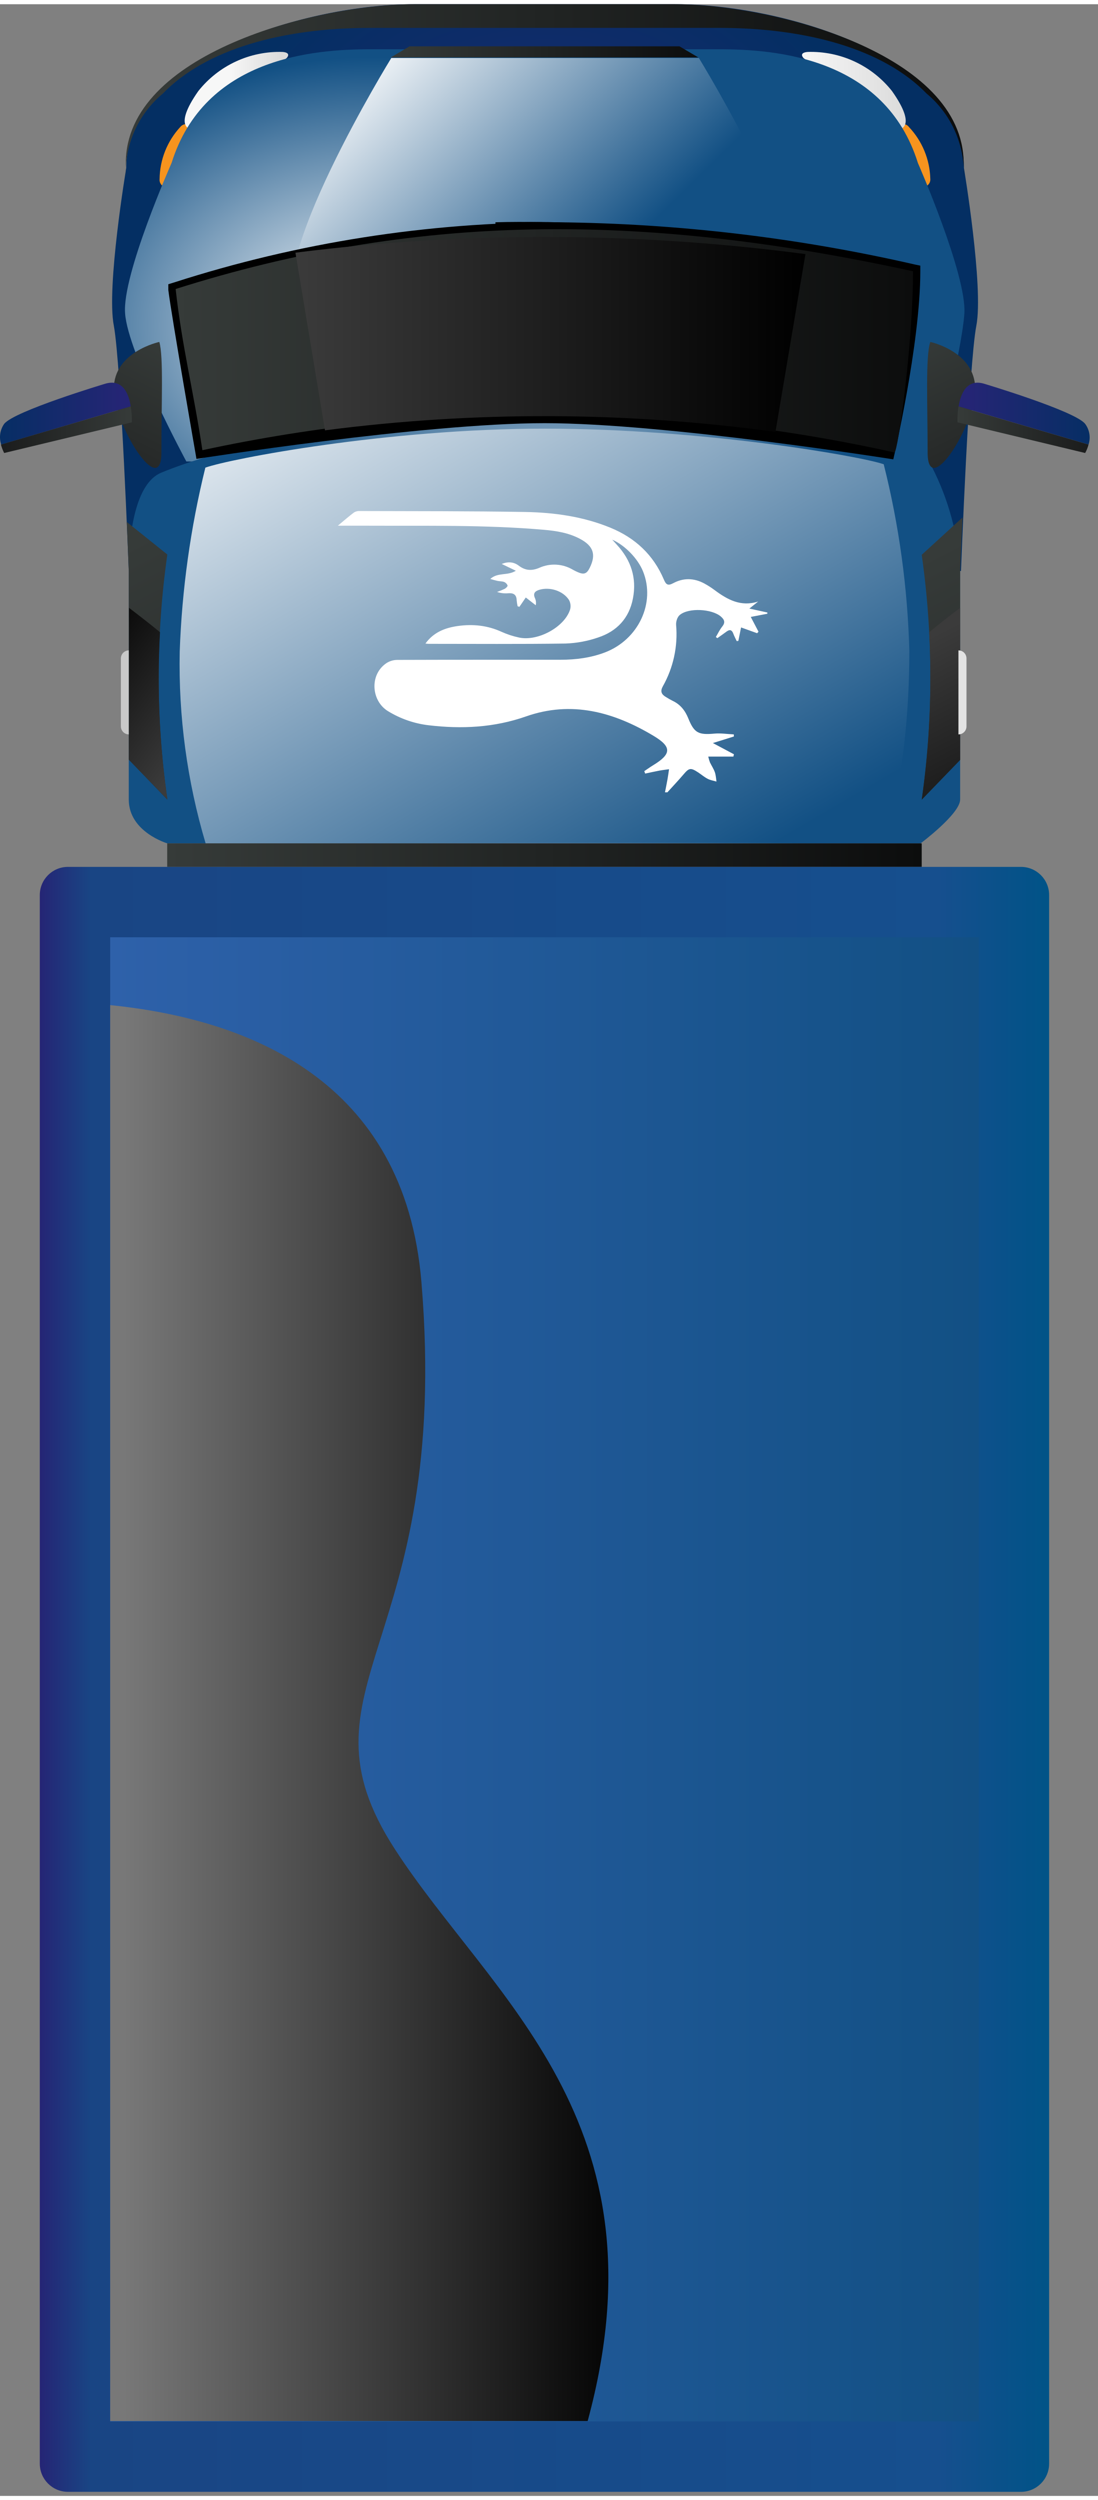 <svg width="65" height="148" viewBox="0 0 78 177" fill="none" xmlns="http://www.w3.org/2000/svg">
<rect x="0" y="0" width="78" height="177" fill="#808080" stroke="none"/>
<path d="M8.087 22.84C7.547 20.1 8.967 11.64 8.967 11.64C8.967 3.64 22.107 0 29.357 0H48.087C55.337 0 68.477 3.65 68.477 11.64C68.477 11.64 69.887 20.09 69.357 22.84C68.827 25.59 68.267 40.26 68.267 40.26H9.147C9.147 40.26 8.597 25.62 8.087 22.84Z" fill="url(#paint0_radial_222_14611)"/>
<path d="M47.887 0H29.477C22.347 0 8.937 3.54 8.937 11.28V12.35C8.879 11.214 9.087 10.081 9.544 9.039C10 7.998 10.693 7.077 11.567 6.35C14.627 3.18 20.087 1.68 26.307 1.68H51.087C57.317 1.68 62.767 3.19 65.827 6.35C66.701 7.077 67.394 7.998 67.851 9.039C68.307 10.081 68.515 11.214 68.457 12.35V11.28C68.427 3.54 55.017 0 47.887 0Z" fill="url(#paint1_linear_222_14611)"/>
<path d="M65.517 12.98C65.382 12.956 65.261 12.884 65.174 12.778C65.088 12.671 65.043 12.537 65.047 12.4C65.028 11.285 64.597 10.217 63.837 9.4C63.742 9.303 63.685 9.175 63.676 9.039C63.666 8.904 63.706 8.769 63.788 8.66C63.84 8.608 63.904 8.568 63.973 8.543C64.043 8.518 64.117 8.508 64.191 8.513C64.265 8.519 64.337 8.54 64.402 8.576C64.466 8.612 64.523 8.661 64.567 8.72C65.512 9.717 66.053 11.028 66.087 12.4C66.094 12.474 66.086 12.548 66.062 12.618C66.039 12.688 66.001 12.753 65.951 12.808C65.901 12.862 65.84 12.906 65.772 12.935C65.705 12.965 65.632 12.98 65.557 12.98H65.517Z" fill="#F7941E"/>
<path d="M11.867 12.98C12.002 12.956 12.124 12.884 12.21 12.778C12.297 12.671 12.342 12.537 12.337 12.4C12.357 11.287 12.784 10.22 13.537 9.4C13.632 9.303 13.69 9.176 13.701 9.041C13.712 8.906 13.675 8.771 13.597 8.66C13.543 8.609 13.478 8.571 13.408 8.546C13.338 8.522 13.263 8.512 13.189 8.517C13.115 8.523 13.043 8.544 12.977 8.579C12.911 8.614 12.854 8.662 12.807 8.72C11.873 9.731 11.349 11.054 11.337 12.43C11.33 12.504 11.339 12.578 11.362 12.648C11.386 12.718 11.424 12.783 11.474 12.838C11.524 12.892 11.585 12.936 11.652 12.965C11.72 12.995 11.793 13.01 11.867 13.01V12.98Z" fill="#F7941E"/>
<path d="M57.087 3.83C57.087 3.83 56.697 3.45 57.367 3.39C58.515 3.352 59.656 3.583 60.698 4.066C61.74 4.549 62.655 5.27 63.367 6.17C65.237 8.82 63.837 8.9 63.837 8.9L57.087 3.83Z" fill="url(#paint2_linear_222_14611)"/>
<path d="M20.357 3.83C20.357 3.83 20.747 3.45 20.087 3.39C18.939 3.352 17.799 3.584 16.757 4.067C15.715 4.55 14.8 5.27 14.087 6.17C12.227 8.82 13.617 8.9 13.617 8.9L20.357 3.83Z" fill="url(#paint3_linear_222_14611)"/>
<path d="M8.887 21.97C8.657 19.24 12.187 11.28 12.187 11.28C14.537 3.78 22.287 3.2 26.307 3.2H51.087C55.087 3.2 62.857 3.78 65.207 11.28C65.207 11.28 68.687 19.23 68.507 21.97C68.327 24.71 66.237 32.88 66.237 32.88L13.237 32.48C13.237 32.48 9.087 24.8 8.887 21.97Z" fill="url(#paint4_radial_222_14611)"/>
<path d="M56.207 21.82C50.727 28.09 26.637 28.09 21.207 21.82C18.557 18.82 27.797 3.82 27.797 3.82H49.647C49.647 3.82 58.847 18.78 56.207 21.82Z" fill="url(#paint5_linear_222_14611)"/>
<path d="M11.887 59.61H65.397C65.397 59.61 68.198 57.52 68.207 56.5C68.207 49.85 68.207 44.17 68.207 40.26C68.062 37.688 67.38 35.174 66.207 32.88C66.207 32.88 60.977 29.31 38.678 29.42C23.677 29.35 15.177 31.74 11.447 33.28C9.667 34.02 9.147 37.45 9.147 40.28C9.147 45.2 9.147 52.39 9.147 56.52C9.167 58.81 11.887 59.61 11.887 59.61Z" fill="url(#paint6_radial_222_14611)"/>
<path d="M14.607 59.61C13.292 55.189 12.671 50.591 12.767 45.98C12.923 41.575 13.533 37.199 14.588 32.92C16.297 32.3 27.488 30.15 38.678 30.15C49.867 30.15 61.087 32.09 62.778 32.68C63.869 37.02 64.479 41.467 64.597 45.94C64.597 54.85 62.767 59.57 62.767 59.57L14.607 59.61Z" fill="url(#paint7_linear_222_14611)"/>
<path d="M66.087 23.99C66.087 23.99 69.267 24.67 69.277 27.31C69.287 29.95 65.897 35.22 65.897 31.84C65.897 28.46 65.737 25 66.087 23.99Z" fill="url(#paint8_linear_222_14611)"/>
<path d="M77.087 29.81C76.387 28.9 69.947 26.97 69.947 26.97C68.687 26.57 68.247 27.65 68.097 28.57L77.327 31.28C77.408 31.034 77.428 30.771 77.386 30.516C77.344 30.26 77.242 30.018 77.087 29.81Z" fill="url(#paint9_linear_222_14611)"/>
<path d="M68.087 28.57C68.033 28.944 68.009 29.322 68.017 29.7L77.087 31.88C77.193 31.691 77.274 31.49 77.327 31.28L68.087 28.57Z" fill="url(#paint10_linear_222_14611)"/>
<path d="M11.317 23.99C11.317 23.99 8.087 24.68 8.087 27.31C8.087 29.94 11.477 35.22 11.467 31.84C11.457 28.46 11.627 25 11.317 23.99Z" fill="url(#paint11_linear_222_14611)"/>
<path d="M0.297 29.81C1.007 28.9 7.437 26.97 7.437 26.97C8.707 26.57 9.147 27.65 9.287 28.57L0.087 31.28C0.004 31.036 -0.02 30.775 0.016 30.52C0.053 30.264 0.149 30.021 0.297 29.81Z" fill="url(#paint12_linear_222_14611)"/>
<path d="M9.287 28.57C9.348 28.944 9.375 29.322 9.367 29.7L0.297 31.88C0.198 31.69 0.12 31.488 0.067 31.28L9.287 28.57Z" fill="url(#paint13_linear_222_14611)"/>
<path d="M49.607 3.78H27.757L29.097 2.99H48.267L49.607 3.78Z" fill="url(#paint14_linear_222_14611)"/>
<path d="M65.487 56.5L68.207 53.68V53.28C68.207 48.02 68.207 43.52 68.207 40.28C68.207 40.28 68.267 38.69 68.377 36.46L65.478 39.11C66.294 44.878 66.297 50.731 65.487 56.5Z" fill="url(#paint15_linear_222_14611)"/>
<path style="mix-blend-mode:screen" d="M68.207 53.68C68.207 48.59 68.207 45.68 68.207 42.88C67.478 43.43 66.737 44.01 66.007 44.61C66.22 48.581 66.043 52.563 65.478 56.5L68.207 53.68Z" fill="url(#paint16_linear_222_14611)"/>
<path d="M11.887 56.5C11.067 50.726 11.067 44.864 11.887 39.09L9.007 36.78C9.097 38.83 9.147 40.26 9.147 40.26C9.147 44.19 9.147 49.55 9.147 53.66L11.887 56.5Z" fill="url(#paint17_linear_222_14611)"/>
<path style="mix-blend-mode:screen" d="M9.167 53.68C9.167 48.59 9.167 45.68 9.167 42.88C9.887 43.43 10.637 44.01 11.367 44.61C11.145 48.581 11.322 52.564 11.898 56.5L9.167 53.68Z" fill="url(#paint18_linear_222_14611)"/>
<path d="M65.477 59.61H11.877V61.28H65.477V59.61Z" fill="url(#paint19_linear_222_14611)"/>
<path d="M60.547 21.18C52.515 17.877 43.878 16.299 35.197 16.55C35.197 16.19 35.197 15.84 35.197 15.49C44.017 15.239 52.79 16.847 60.947 20.21C60.817 20.53 60.687 20.85 60.547 21.18Z" fill="black"/>
<path d="M44.517 16.61C44.517 17.24 41.727 17.75 38.287 17.75C34.847 17.75 32.087 17.24 32.087 16.61C32.087 15.98 34.877 15.47 38.327 15.47C41.777 15.47 44.517 15.98 44.517 16.61Z" fill="black"/>
<path d="M68.087 51.87C68.163 51.87 68.238 51.855 68.308 51.826C68.378 51.796 68.441 51.753 68.494 51.699C68.547 51.645 68.589 51.581 68.617 51.511C68.645 51.441 68.659 51.366 68.657 51.29V46.48C68.659 46.404 68.645 46.329 68.617 46.259C68.589 46.188 68.547 46.124 68.494 46.07C68.441 46.016 68.378 45.974 68.308 45.944C68.238 45.915 68.163 45.9 68.087 45.9V51.87Z" fill="#E3E3E3"/>
<path d="M9.147 51.87C9.073 51.869 8.999 51.853 8.93 51.823C8.861 51.793 8.799 51.75 8.747 51.696C8.695 51.642 8.654 51.578 8.627 51.509C8.6 51.439 8.586 51.365 8.587 51.29V46.48C8.586 46.405 8.6 46.331 8.627 46.261C8.654 46.191 8.695 46.128 8.747 46.074C8.799 46.02 8.861 45.977 8.93 45.947C8.999 45.917 9.073 45.901 9.147 45.9V51.87Z" fill="#C9C9C9"/>
<path d="M38.688 29.76C30.078 29.76 13.957 32.3 13.957 32.3C13.957 32.3 12.188 22.17 11.957 20.3V19.89L12.348 19.77C21.159 16.931 30.36 15.487 39.617 15.49C48.157 15.575 56.663 16.58 64.987 18.49L65.377 18.57V18.98C65.377 24.17 63.458 32.33 63.458 32.33C63.458 32.33 47.288 29.76 38.688 29.76Z" fill="black"/>
<path d="M63.538 31.84C47.354 28.244 30.584 28.189 14.377 31.68C13.738 27.41 12.938 24.38 12.477 20.23C29.367 14.88 45.358 14.72 64.858 18.97C64.858 24.17 63.778 31.89 63.538 31.84Z" fill="url(#paint20_linear_222_14611)"/>
<path style="mix-blend-mode:screen" d="M23.087 30.27C33.712 28.889 44.473 28.926 55.087 30.38L57.217 17.75C45.195 16.162 33.018 16.128 20.987 17.65L23.087 30.27Z" fill="url(#paint21_linear_222_14611)"/>
<path d="M72.527 61.28H4.827C3.723 61.28 2.827 62.175 2.827 63.28V174.71C2.827 175.815 3.723 176.71 4.827 176.71H72.527C73.632 176.71 74.527 175.815 74.527 174.71V63.28C74.527 62.175 73.632 61.28 72.527 61.28Z" fill="url(#paint22_linear_222_14611)"/>
<path d="M69.527 66.28H7.827V171.71H69.527V66.28Z" fill="url(#paint23_linear_222_14611)"/>
<path style="mix-blend-mode:screen" d="M29.937 90.77C28.747 76.38 17.567 72.08 7.827 71.1V171.68H41.747C47.527 150.4 34.857 141.58 28.047 131.05C20.517 119.43 32.087 116.74 29.937 90.77Z" fill="url(#paint24_linear_222_14611)"/>
<path d="M47.24 55.983C47.301 55.667 47.366 55.351 47.422 55.035C47.464 54.805 47.493 54.573 47.528 54.342C47.297 54.375 47.065 54.4 46.835 54.443C46.499 54.506 46.165 54.582 45.831 54.652C45.81 54.595 45.789 54.537 45.769 54.479C45.975 54.341 46.176 54.195 46.388 54.066C47.702 53.266 47.747 52.76 46.416 51.965C43.601 50.281 40.61 49.451 37.364 50.593C35.099 51.388 32.793 51.497 30.446 51.219C29.426 51.098 28.444 50.758 27.568 50.221C26.381 49.503 26.218 47.632 27.46 46.8C27.686 46.657 27.948 46.58 28.215 46.577C32.085 46.563 35.956 46.569 39.828 46.566C40.903 46.566 41.959 46.431 42.97 46.047C45.354 45.138 46.582 42.526 45.68 40.289C45.322 39.401 44.421 38.447 43.492 38.036C43.649 38.209 43.737 38.309 43.827 38.406C44.828 39.493 45.245 40.759 44.961 42.219C44.691 43.617 43.824 44.542 42.501 44.981C41.752 45.241 40.969 45.387 40.177 45.414C36.928 45.462 33.677 45.435 30.429 45.435C30.375 45.435 30.319 45.425 30.221 45.416C30.804 44.615 31.602 44.301 32.511 44.171C33.595 44.017 34.634 44.125 35.639 44.586C36.034 44.764 36.447 44.898 36.87 44.988C38.207 45.276 40.097 44.247 40.496 43.007C40.561 42.78 40.536 42.536 40.425 42.328C40.01 41.672 39.065 41.375 38.32 41.595C37.997 41.691 37.85 41.855 38.004 42.195C38.075 42.352 38.094 42.527 38.058 42.695L37.351 42.143L36.898 42.806L36.77 42.767C36.738 42.624 36.716 42.479 36.703 42.333C36.69 41.936 36.472 41.813 36.104 41.842C35.836 41.867 35.565 41.835 35.31 41.75C35.496 41.687 35.677 41.613 35.854 41.528C35.941 41.48 36.074 41.35 36.058 41.291C36.036 41.236 36.004 41.185 35.962 41.142C35.92 41.099 35.87 41.065 35.814 41.042C35.671 40.986 35.503 40.997 35.349 40.966C35.195 40.934 35.059 40.89 34.829 40.828C35.366 40.337 36.042 40.619 36.644 40.244L35.642 39.762C36.105 39.572 36.508 39.621 36.855 39.885C37.321 40.237 37.773 40.263 38.31 40.036C38.687 39.866 39.1 39.789 39.513 39.812C39.926 39.834 40.328 39.955 40.685 40.165C40.798 40.228 40.914 40.287 41.031 40.338C41.484 40.538 41.685 40.465 41.898 40.026C42.355 39.096 42.152 38.492 41.229 37.992C40.409 37.549 39.514 37.408 38.605 37.331C34.426 36.973 30.237 37.062 26.051 37.043C25.407 37.043 24.764 37.043 24 37.043C24.449 36.671 24.792 36.369 25.157 36.096C25.28 36.025 25.422 35.992 25.564 36.002C29.477 36.016 33.391 36.002 37.303 36.069C39.372 36.106 41.419 36.389 43.358 37.185C45.123 37.908 46.417 39.115 47.162 40.875C47.312 41.229 47.447 41.331 47.825 41.127C48.545 40.739 49.298 40.756 50.022 41.143C50.276 41.28 50.519 41.435 50.75 41.607C51.67 42.294 52.625 42.827 53.861 42.429L53.234 42.93L54.513 43.21V43.297L53.332 43.524L53.882 44.573L53.785 44.682L52.644 44.27C52.574 44.611 52.512 44.92 52.45 45.228L52.335 45.242C52.255 45.069 52.162 44.896 52.097 44.722C52 44.453 51.854 44.387 51.614 44.564C51.398 44.723 51.181 44.876 50.959 45.032L50.853 44.95C51 44.704 51.122 44.439 51.3 44.217C51.536 43.924 51.474 43.727 51.209 43.496C50.58 42.952 48.922 42.85 48.285 43.389C48.111 43.533 48.01 43.866 48.03 44.099C48.162 45.613 47.833 47.13 47.086 48.453C46.893 48.804 46.981 49.017 47.287 49.202C47.445 49.303 47.608 49.396 47.775 49.48C48.331 49.74 48.669 50.173 48.895 50.731C49.314 51.771 49.617 51.916 50.751 51.813C51.203 51.772 51.667 51.847 52.126 51.868L52.132 52.018L50.643 52.484L52.137 53.28L52.098 53.445H50.313C50.343 53.583 50.383 53.72 50.431 53.853C50.543 54.086 50.691 54.303 50.778 54.546C50.853 54.758 50.865 54.994 50.898 55.22C50.689 55.158 50.464 55.124 50.273 55.025C50.032 54.901 49.822 54.718 49.593 54.567C49.061 54.22 48.951 54.245 48.553 54.715C48.183 55.148 47.79 55.564 47.407 55.986L47.24 55.983Z" fill="white"/>
<defs>
<radialGradient id="paint0_radial_222_14611" cx="0" cy="0" r="1" gradientUnits="userSpaceOnUse" gradientTransform="translate(38.677 20.13) scale(25.99 25.99)">
<stop stop-color="#252575"/>
<stop offset="1" stop-color="#042F63"/>
</radialGradient>
<linearGradient id="paint1_linear_222_14611" x1="8.937" y1="6.17" x2="68.427" y2="6.17" gradientUnits="userSpaceOnUse">
<stop stop-color="#363B39"/>
<stop offset="1" stop-color="#0C0D0D"/>
</linearGradient>
<linearGradient id="paint2_linear_222_14611" x1="56.938" y1="6.14" x2="64.267" y2="6.14" gradientUnits="userSpaceOnUse">
<stop stop-color="#F7F7F7"/>
<stop offset="1" stop-color="#DBDBDB"/>
</linearGradient>
<linearGradient id="paint3_linear_222_14611" x1="16.257" y1="6.14" x2="20.017" y2="6.14" gradientUnits="userSpaceOnUse">
<stop stop-color="#F7F7F7"/>
<stop offset="1" stop-color="#DBDBDB"/>
</linearGradient>
<radialGradient id="paint4_radial_222_14611" cx="0" cy="0" r="1" gradientUnits="userSpaceOnUse" gradientTransform="translate(26.427 22.877) scale(25.21 19.16)">
<stop stop-color="white"/>
<stop offset="1" stop-color="#125084"/>
</radialGradient>
<linearGradient id="paint5_linear_222_14611" x1="25.657" y1="2.91" x2="42.127" y2="19.66" gradientUnits="userSpaceOnUse">
<stop stop-color="white"/>
<stop offset="1" stop-color="#125084"/>
</linearGradient>
<radialGradient id="paint6_radial_222_14611" cx="0" cy="0" r="1" gradientUnits="userSpaceOnUse" gradientTransform="translate(38.688 44.51) scale(23.45)">
<stop stop-color="white"/>
<stop offset="1" stop-color="#125084"/>
</radialGradient>
<linearGradient id="paint7_linear_222_14611" x1="22.707" y1="18.82" x2="48.707" y2="63.32" gradientUnits="userSpaceOnUse">
<stop stop-color="white"/>
<stop offset="1" stop-color="#125084"/>
</linearGradient>
<linearGradient id="paint8_linear_222_14611" x1="65.426" y1="23.625" x2="72.001" y2="37.002" gradientUnits="userSpaceOnUse">
<stop stop-color="#363B39"/>
<stop offset="1" stop-color="#1B1C1C"/>
</linearGradient>
<linearGradient id="paint9_linear_222_14611" x1="68.756" y1="29.08" x2="78.075" y2="29.08" gradientUnits="userSpaceOnUse">
<stop stop-color="#252575"/>
<stop offset="1" stop-color="#042F63"/>
</linearGradient>
<linearGradient id="paint10_linear_222_14611" x1="67.987" y1="30.22" x2="77.377" y2="30.22" gradientUnits="userSpaceOnUse">
<stop stop-color="#363B39"/>
<stop offset="1" stop-color="#1B1C1C"/>
</linearGradient>
<linearGradient id="paint11_linear_222_14611" x1="11.952" y1="23.809" x2="5.377" y2="37.186" gradientUnits="userSpaceOnUse">
<stop stop-color="#363B39"/>
<stop offset="1" stop-color="#1B1C1C"/>
</linearGradient>
<linearGradient id="paint12_linear_222_14611" x1="8.687" y1="29.08" x2="-0.632" y2="29.08" gradientUnits="userSpaceOnUse">
<stop stop-color="#252575"/>
<stop offset="1" stop-color="#042F63"/>
</linearGradient>
<linearGradient id="paint13_linear_222_14611" x1="9.367" y1="30.22" x2="-0.013" y2="30.22" gradientUnits="userSpaceOnUse">
<stop stop-color="#363B39"/>
<stop offset="1" stop-color="#1B1C1C"/>
</linearGradient>
<linearGradient id="paint14_linear_222_14611" x1="27.757" y1="3.39" x2="49.607" y2="3.39" gradientUnits="userSpaceOnUse">
<stop stop-color="#363B39"/>
<stop offset="1" stop-color="#0C0D0D"/>
</linearGradient>
<linearGradient id="paint15_linear_222_14611" x1="63.727" y1="40.27" x2="77.478" y2="66.88" gradientUnits="userSpaceOnUse">
<stop stop-color="#363B39"/>
<stop offset="1" stop-color="#1B1C1C"/>
</linearGradient>
<linearGradient id="paint16_linear_222_14611" x1="64.748" y1="45.61" x2="73.778" y2="63.11" gradientUnits="userSpaceOnUse">
<stop stop-color="#3B3B3B"/>
<stop offset="1"/>
</linearGradient>
<linearGradient id="paint17_linear_222_14611" x1="6.947" y1="39.47" x2="22.657" y2="69.87" gradientUnits="userSpaceOnUse">
<stop stop-color="#363B39"/>
<stop offset="1" stop-color="#1B1C1C"/>
</linearGradient>
<linearGradient id="paint18_linear_222_14611" x1="4.547" y1="45.18" x2="14.018" y2="52.34" gradientUnits="userSpaceOnUse">
<stop/>
<stop offset="1" stop-color="#3B3B3B"/>
</linearGradient>
<linearGradient id="paint19_linear_222_14611" x1="11.877" y1="60.45" x2="65.477" y2="60.45" gradientUnits="userSpaceOnUse">
<stop stop-color="#363B39"/>
<stop offset="1" stop-color="#0C0D0D"/>
</linearGradient>
<linearGradient id="paint20_linear_222_14611" x1="12.477" y1="23.91" x2="64.858" y2="23.91" gradientUnits="userSpaceOnUse">
<stop stop-color="#363B39"/>
<stop offset="1" stop-color="#0C0D0D"/>
</linearGradient>
<linearGradient id="paint21_linear_222_14611" x1="20.977" y1="23.45" x2="57.207" y2="23.45" gradientUnits="userSpaceOnUse">
<stop stop-color="#3B3B3B"/>
<stop offset="1"/>
</linearGradient>
<linearGradient id="paint22_linear_222_14611" x1="2.827" y1="118.99" x2="74.537" y2="118.99" gradientUnits="userSpaceOnUse">
<stop stop-color="#252575"/>
<stop offset="0.05" stop-color="#194584"/>
<stop offset="0.89" stop-color="#164F8E"/>
<stop offset="1" stop-color="#005387"/>
</linearGradient>
<linearGradient id="paint23_linear_222_14611" x1="7.827" y1="118.99" x2="69.537" y2="118.99" gradientUnits="userSpaceOnUse">
<stop stop-color="#2E61AA"/>
<stop offset="1" stop-color="#125084"/>
</linearGradient>
<linearGradient id="paint24_linear_222_14611" x1="8.797" y1="121.41" x2="44.917" y2="121.41" gradientUnits="userSpaceOnUse">
<stop stop-color="#787878"/>
<stop offset="1"/>
</linearGradient>
</defs>
</svg>
